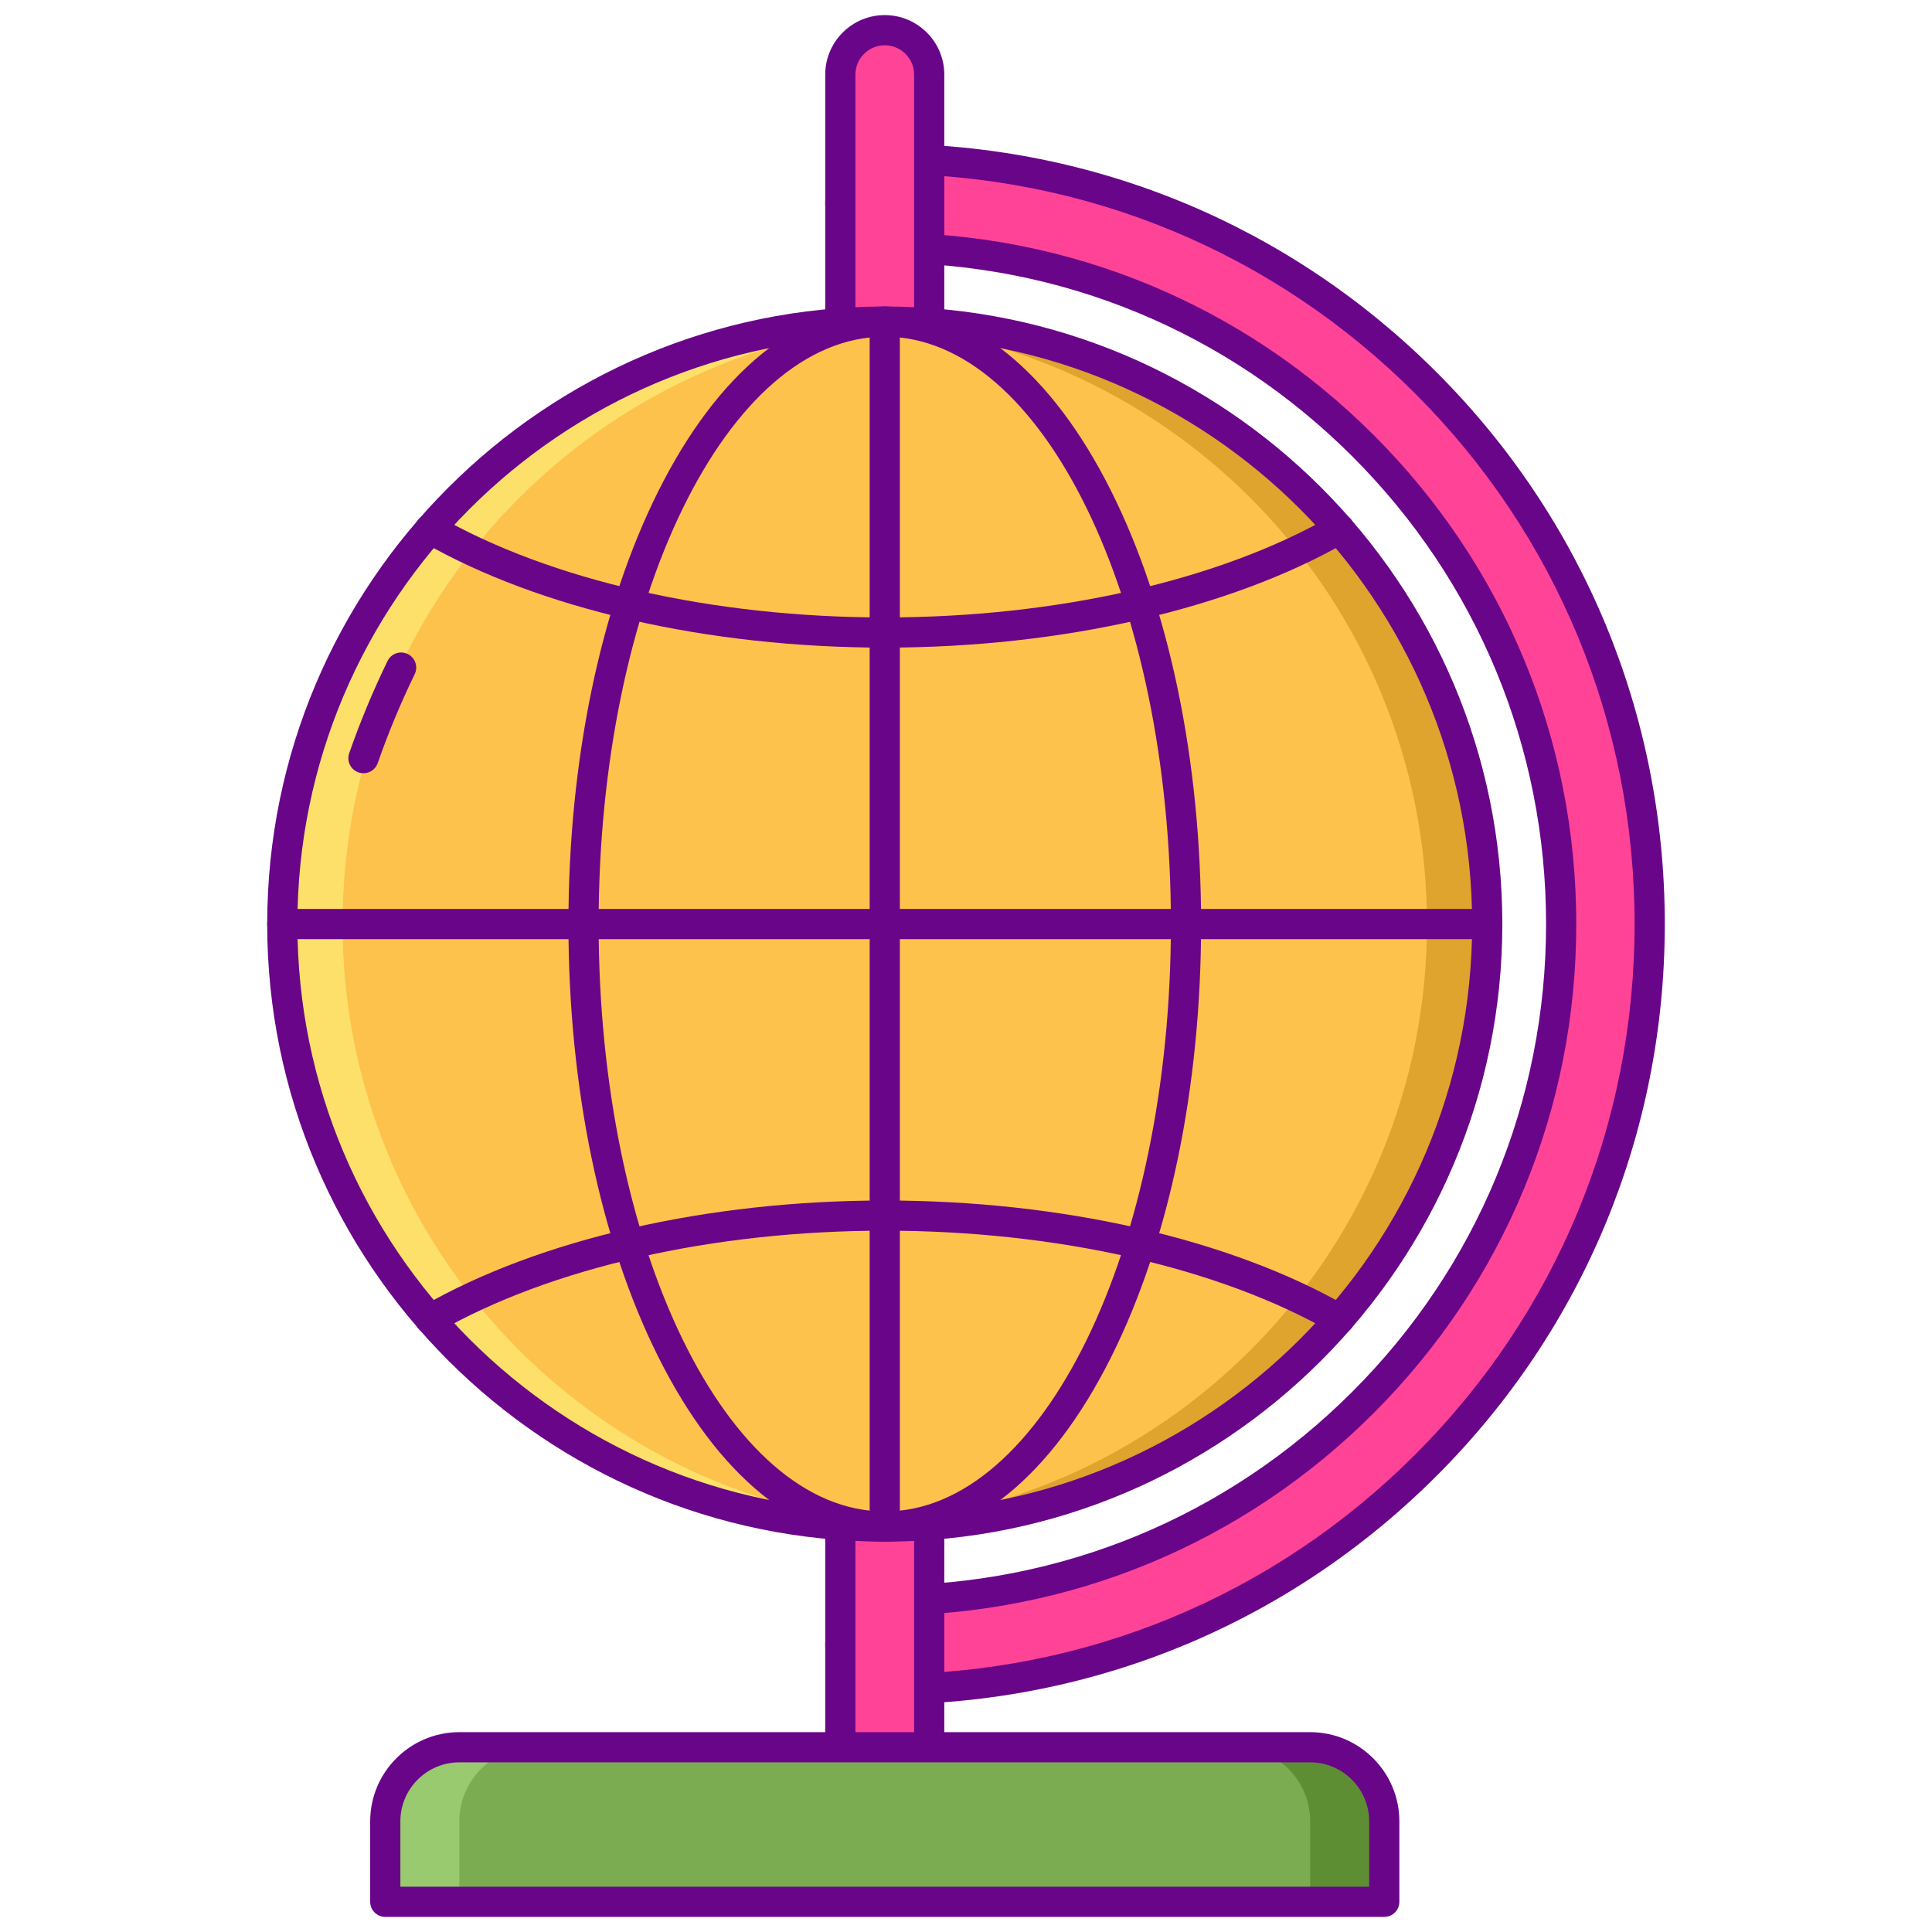 <svg id="Layer_1" enable-background="new 0 0 256 256" height="512" viewBox="0 0 256 256" width="512" xmlns="http://www.w3.org/2000/svg"><path d="m117.236 223.848c-3.252 0-5.889-2.637-5.889-5.889s2.637-5.889 5.889-5.889c23.941 0 46.448-9.323 63.375-26.251 16.929-16.928 26.252-39.435 26.252-63.376s-9.323-46.448-26.251-63.376-39.435-26.251-63.376-26.251c-3.252 0-5.889-2.637-5.889-5.889s2.637-5.889 5.889-5.889c27.087 0 52.552 10.548 71.704 29.701 39.538 39.538 39.538 103.871-.001 143.409-19.151 19.152-44.616 29.7-71.703 29.7z" fill="#ff4397"/><path d="m117.236 225.848c-4.35 0-7.889-3.539-7.889-7.889s3.539-7.889 7.889-7.889c23.407 0 45.412-9.115 61.961-25.665 16.551-16.551 25.666-38.556 25.666-61.962s-9.115-45.411-25.665-61.962c-16.55-16.55-38.556-25.665-61.962-25.665-4.35 0-7.889-3.539-7.889-7.889s3.539-7.889 7.889-7.889c27.62 0 53.588 10.756 73.118 30.287 19.5 19.5 30.239 45.467 30.239 73.118s-10.739 53.619-30.24 73.118c-19.529 19.531-45.496 30.287-73.117 30.287zm0-202.809c-2.145 0-3.889 1.745-3.889 3.889s1.744 3.889 3.889 3.889c24.476 0 47.484 9.531 64.79 26.837s26.837 40.316 26.837 64.79c0 24.475-9.531 47.484-26.838 64.79-17.305 17.306-40.313 26.837-64.789 26.837-2.145 0-3.889 1.745-3.889 3.889s1.744 3.889 3.889 3.889c26.553 0 51.516-10.34 70.289-29.115 18.745-18.745 29.068-43.707 29.068-70.29s-10.323-51.545-29.067-70.29c-18.775-18.776-43.738-29.115-70.29-29.115z" fill="#690589"/><path d="m117.236 240.887c-3.252 0-5.889-2.637-5.889-5.889v-225.109c0-3.252 2.637-5.889 5.889-5.889s5.889 2.637 5.889 5.889v225.109c0 3.252-2.636 5.889-5.889 5.889z" fill="#ff4397"/><path d="m117.236 242.887c-4.35 0-7.889-3.539-7.889-7.889v-225.109c0-4.35 3.539-7.889 7.889-7.889s7.889 3.539 7.889 7.889v225.109c0 4.35-3.539 7.889-7.889 7.889zm0-236.887c-2.145 0-3.889 1.745-3.889 3.889v225.109c0 2.144 1.744 3.889 3.889 3.889s3.889-1.745 3.889-3.889v-225.109c0-2.144-1.744-3.889-3.889-3.889z" fill="#690589"/><ellipse cx="117.236" cy="122.443" fill="#fcc24c" rx="79.83" ry="79.83" transform="matrix(.707 -.707 .707 .707 -52.243 118.762)"/><path d="m117.236 42.613c-1.339 0-2.669.034-3.991.1 42.234 2.08 75.839 36.98 75.839 79.731 0 42.75-33.604 77.651-75.839 79.731 1.322.065 2.653.099 3.991.099 44.089 0 79.83-35.741 79.83-79.83.001-44.09-35.741-79.831-79.83-79.831z" fill="#dea42e"/><path d="m117.237 42.613c1.339 0 2.669.034 3.991.1-42.234 2.08-75.839 36.98-75.839 79.731 0 42.75 33.604 77.651 75.839 79.731-1.322.065-2.653.099-3.991.099-44.089 0-79.83-35.741-79.83-79.83-.001-44.09 35.74-79.831 79.83-79.831z" fill="#fce06a"/><g fill="#690589"><path d="m117.236 204.274c-11.459 0-22.117-8.696-30.013-24.487-7.676-15.351-11.902-35.715-11.902-57.343s4.227-41.993 11.902-57.343c7.896-15.791 18.554-24.487 30.013-24.487s22.118 8.696 30.014 24.487c7.675 15.35 11.901 35.715 11.901 57.343s-4.227 41.993-11.901 57.343c-7.896 15.791-18.555 24.487-30.014 24.487zm0-159.661c-20.906 0-37.915 34.915-37.915 77.83 0 42.916 17.009 77.831 37.915 77.831s37.915-34.915 37.915-77.831c0-42.915-17.008-77.83-37.915-77.83z"/><path d="m117.236 85.813c-23.426 0-45.741-5.103-61.225-14-.958-.55-1.288-1.772-.738-2.73.552-.957 1.775-1.288 2.73-.737 14.896 8.559 36.484 13.467 59.232 13.467 22.749 0 44.338-4.909 59.232-13.467.956-.551 2.18-.221 2.73.737s.22 2.18-.738 2.73c-15.48 8.898-37.796 14-61.223 14z"/><path d="m57.01 176.807c-.692 0-1.366-.36-1.736-1.004-.55-.958-.22-2.18.738-2.73 15.483-8.897 37.799-14 61.225-14 23.427 0 45.742 5.103 61.225 14 .958.55 1.288 1.772.738 2.73-.551.958-1.773 1.289-2.73.737-14.895-8.559-36.483-13.467-59.232-13.467-22.748 0-44.337 4.909-59.232 13.467-.316.181-.658.267-.996.267z"/><path d="m117.236 204.274c-45.121 0-81.83-36.709-81.83-81.831 0-45.121 36.709-81.83 81.83-81.83s81.83 36.709 81.83 81.83c0 45.122-36.709 81.831-81.83 81.831zm0-159.661c-42.916 0-77.83 34.915-77.83 77.83 0 42.916 34.914 77.831 77.83 77.831s77.83-34.915 77.83-77.831c0-42.915-34.914-77.83-77.83-77.83z"/><path d="m48.161 102.46c-.219 0-.44-.036-.658-.112-1.043-.364-1.594-1.504-1.23-2.547 1.445-4.146 3.155-8.255 5.08-12.216.482-.995 1.682-1.407 2.673-.924.994.483 1.407 1.68.925 2.673-1.857 3.82-3.506 7.785-4.9 11.784-.289.825-1.063 1.342-1.89 1.342z"/><path d="m197.066 124.443h-159.66c-1.104 0-2-.896-2-2s.896-2 2-2h159.66c1.104 0 2 .896 2 2s-.895 2-2 2z"/><path d="m117.236 204.274c-1.104 0-2-.896-2-2v-159.661c0-1.104.896-2 2-2s2 .896 2 2v159.661c0 1.104-.895 2-2 2z"/></g><path d="m173.607 231.519h-112.741c-5.421 0-9.815 4.394-9.815 9.815v10.666h132.371v-10.666c0-5.42-4.395-9.815-9.815-9.815z" fill="#7bac51"/><path d="m173.607 231.519h-9.815c5.421 0 9.815 4.394 9.815 9.815v10.666h9.815v-10.666c0-5.42-4.395-9.815-9.815-9.815z" fill="#5d8e33"/><path d="m60.866 231.519h9.815c-5.421 0-9.815 4.394-9.815 9.815v10.666h-9.815v-10.666c0-5.42 4.394-9.815 9.815-9.815z" fill="#99ca6f"/><path d="m183.422 254h-132.371c-1.104 0-2-.896-2-2v-10.666c0-6.515 5.301-11.814 11.815-11.814h112.74c6.515 0 11.815 5.3 11.815 11.814v10.666c.001 1.104-.895 2-1.999 2zm-130.371-4h128.371v-8.666c0-4.309-3.506-7.814-7.815-7.814h-112.741c-4.31 0-7.815 3.505-7.815 7.814z" fill="#690589"/></svg>